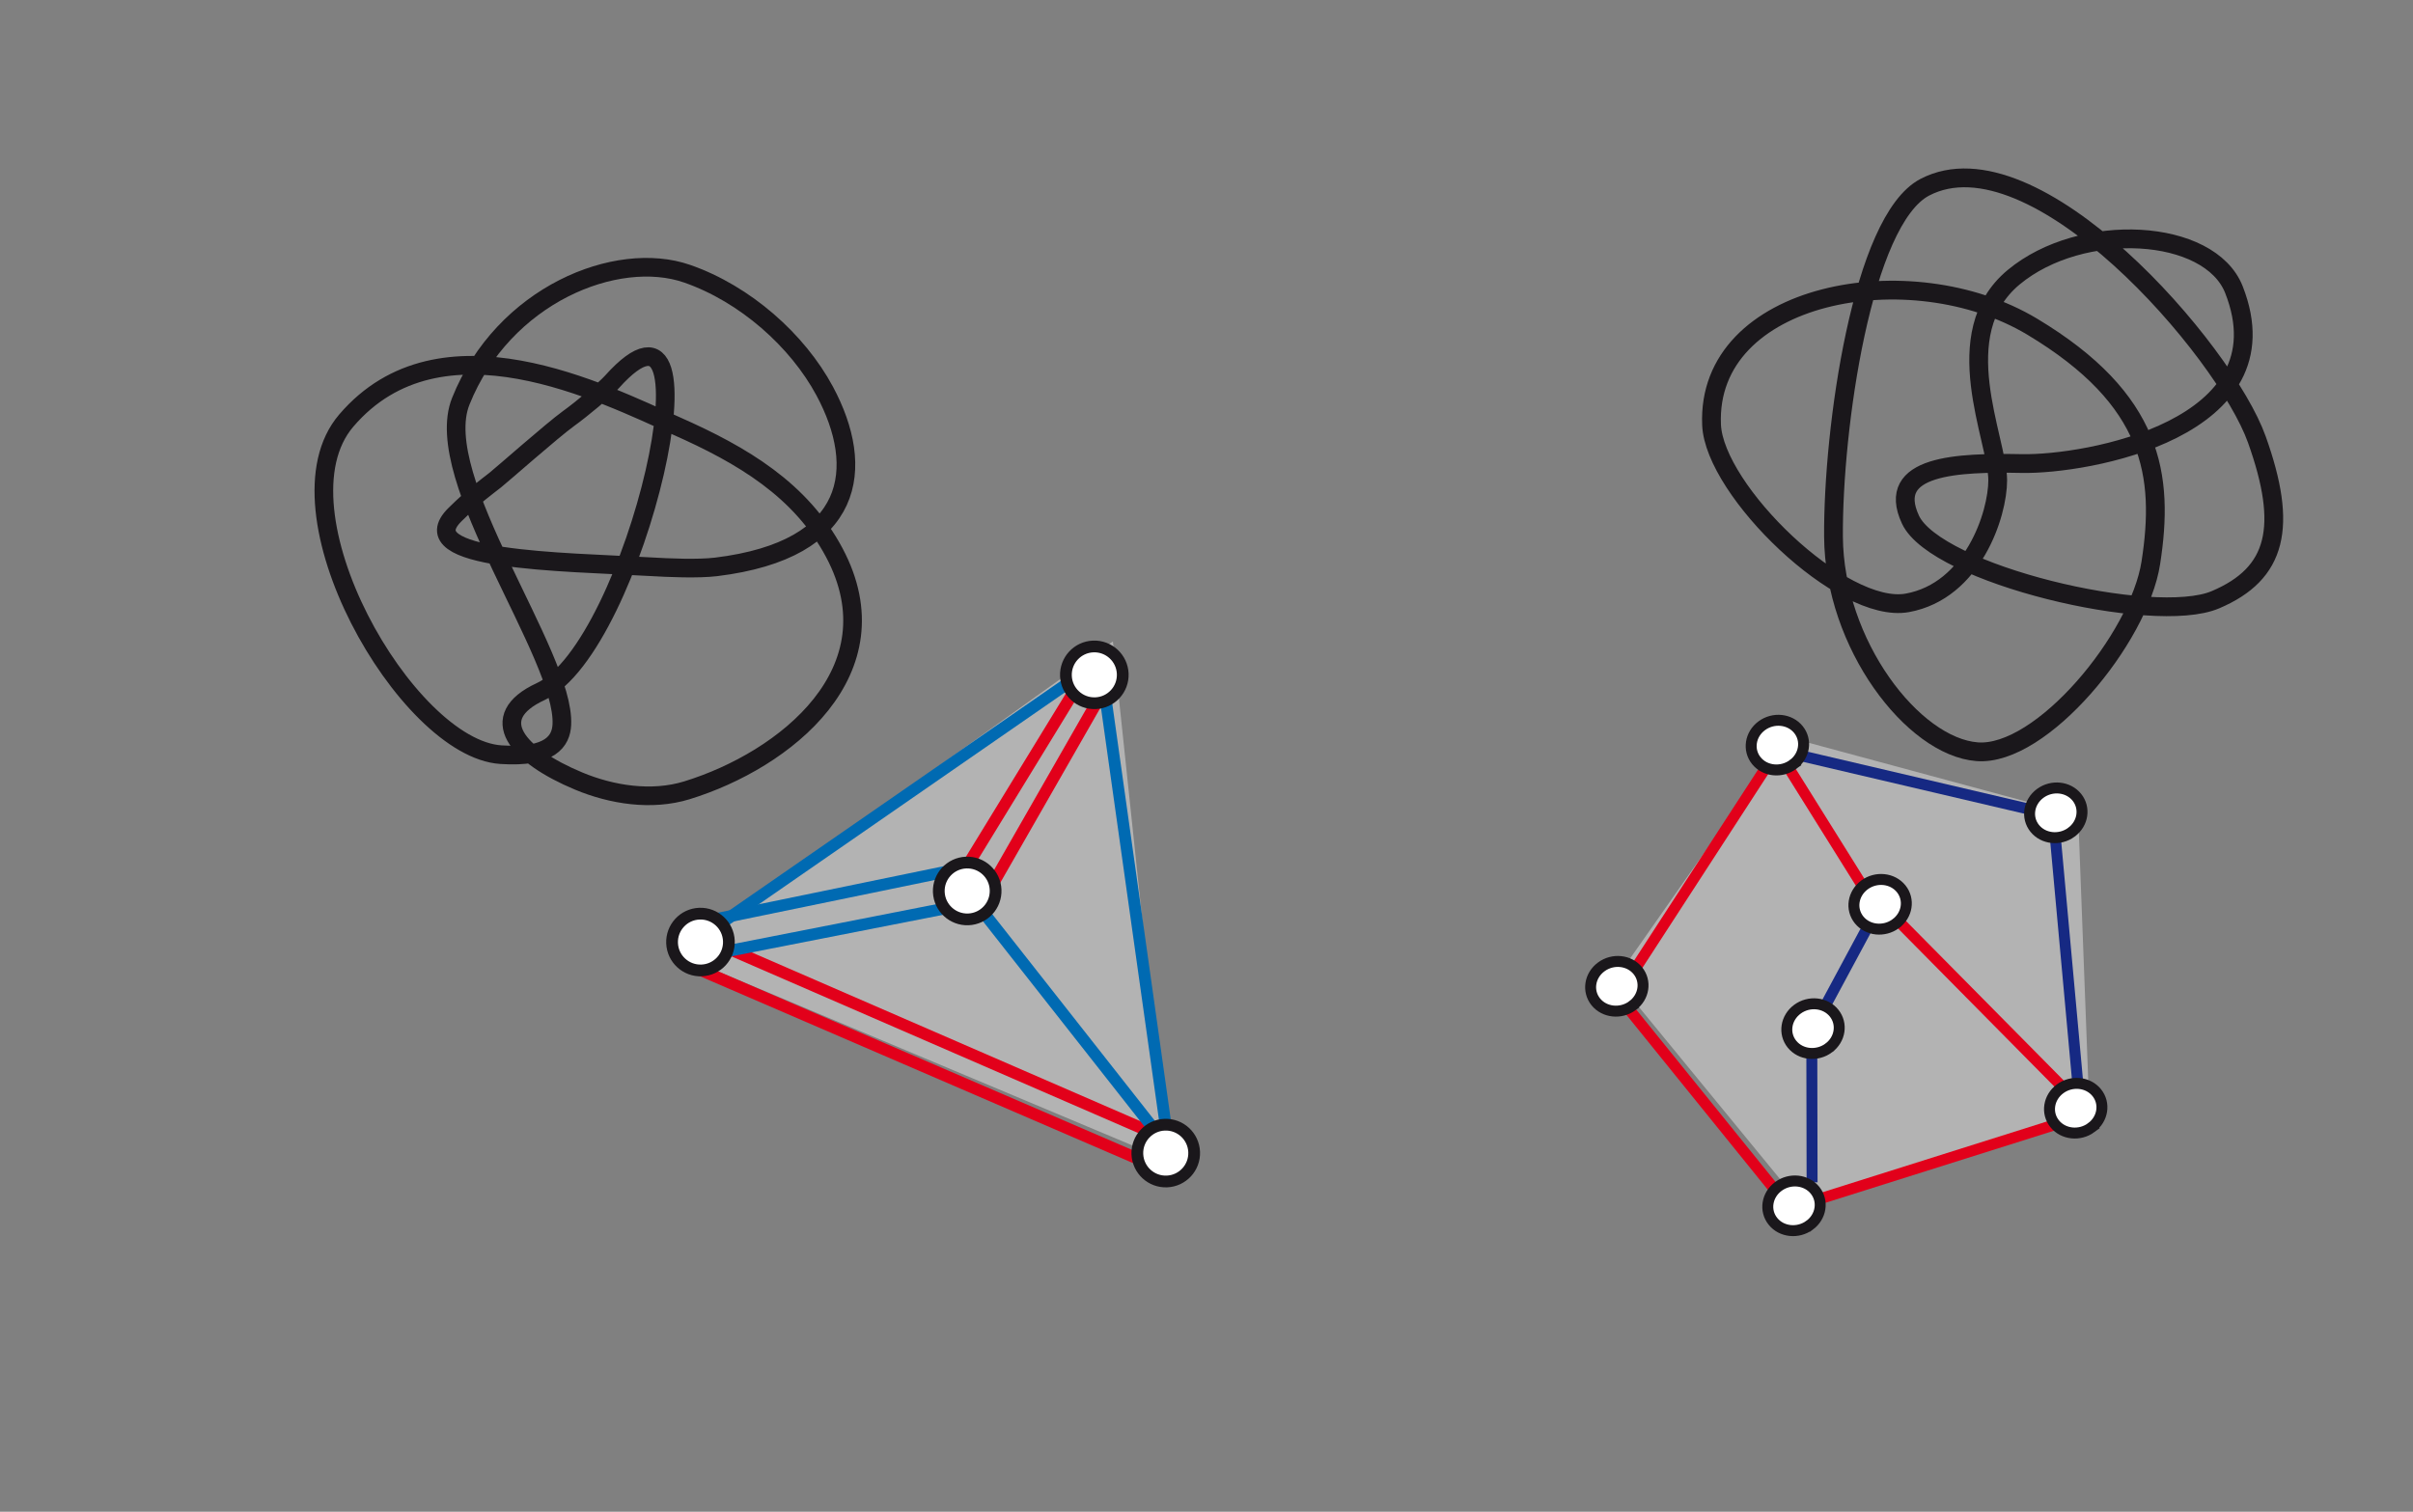 <?xml version="1.0" encoding="UTF-8" standalone="no"?>
<svg
   xmlns:dc="http://purl.org/dc/elements/1.1/"
   xmlns:cc="http://creativecommons.org/ns#"
   xmlns:rdf="http://www.w3.org/1999/02/22-rdf-syntax-ns#"
   xmlns:svg="http://www.w3.org/2000/svg"
   xmlns="http://www.w3.org/2000/svg"
   xmlns:sodipodi="http://sodipodi.sourceforge.net/DTD/sodipodi-0.dtd"
   xmlns:inkscape="http://www.inkscape.org/namespaces/inkscape"
   version="1.1"
   id="svg4660"
   sodipodi:docname="meta8.svg"
   width="108.67"
   height="68.102"
   inkscape:version="1.0.2-2 (e86c870879, 2021-01-15)">
  <rect width="100%" height="100%" fill="#808080" stroke="none"/>
  <defs
     id="defs4664" />
  <sodipodi:namedview
     pagecolor="#ffffff"
     bordercolor="#666666"
     borderopacity="1"
     objecttolerance="10"
     gridtolerance="10"
     guidetolerance="10"
     inkscape:pageopacity="0"
     inkscape:pageshadow="2"
     inkscape:window-width="1920"
     inkscape:window-height="1001"
     id="namedview4662"
     showgrid="false"
     lock-margins="true"
     fit-margin-top="10"
     fit-margin-left="10"
     fit-margin-right="10"
     fit-margin-bottom="10"
     inkscape:zoom="0.92866691"
     inkscape:cx="4.2499979"
     inkscape:cy="47.265793"
     inkscape:window-x="-9"
     inkscape:window-y="-9"
     inkscape:window-maximized="1"
     inkscape:current-layer="svg4660" />
  <g
     id="8"
     transform="translate(-304.738,-227.207)">
    <g
       id="g6511"
       transform="matrix(0.28,0,0,-0.28,332.298,244.41)">
      <path
         d="m 0,0 c -1.087,-1.218 -4.801,-4.33 -6.984,-5.9 -2.618,-1.894 -10.766,-9.097 -11.784,-9.897 -1.314,-1.056 -3.18,-2.311 -6.45,-5.528 -7.636,-7.489 17.216,-7.594 31.341,-8.412 3.063,-0.181 7.686,-0.381 10.639,-0.029 22.53,2.76 24.041,16.006 17.463,28.272 C 29.859,6.651 21.434,14.159 12.08,17.404 0.77,21.335 -17.464,14.007 -24.318,-3.121 c -4.989,-12.456 16.81,-40.814 16.257,-52.033 -0.128,-2.598 -1.787,-5.348 -9.789,-4.825 -15.25,0.98 -37.187,39.358 -24.89,53.746 15.191,17.776 41.416,4.311 53.052,-0.837 10.707,-4.73 20.09,-10.316 25.454,-20.421 10.114,-19.023 -7.912,-33.363 -23.726,-38.226 -5.67,-1.741 -12.08,-0.723 -17.374,1.485 -9.897,4.111 -15.152,10.239 -6.125,14.407 C 3.772,-42.793 18.361,20.487 0,0 Z"
         style="fill:none;stroke:#1a171b;stroke-width:3;stroke-linecap:round;stroke-linejoin:round;stroke-miterlimit:4;stroke-dasharray:none;stroke-opacity:1"
         id="path6513" />
    </g>
    <g
       id="g6507"
       transform="matrix(0.134,0.248,0.248,-0.134,405.344,240.255)"
       inkscape:transform-center-x="1.0209948"
       inkscape:transform-center-y="-1.4913388">
      <path
         d="m 0,0 c -10.504,1.271 -21.25,-16.167 -18.473,-30.023 2.787,-13.847 21.599,-14.558 27.327,-17.659 4.81,-2.591 13.674,-11.906 10.384,-22.01 -3.29,-10.095 -30.464,-18.589 -39.897,-14.007 -19.151,9.314 -8.942,40.979 10.537,52.525 19.49,11.545 31,7.253 42.204,-1.251 9.794,-7.424 18.965,-30.104 13.39,-38.768 -5.563,-8.654 -25.982,-11.936 -41.165,-3.852 -15.183,8.074 -42.335,28.053 -42.182,39.368 0.273,19.76 45.69,29.815 60.666,27.514 14.647,-2.241 20.418,-7.324 19.402,-18.009 C 41.188,-36.847 17.38,-63.51 7.761,-62.939 c -9.619,0.58 -4.47,10.985 0.59,19.929 C 13.412,-34.065 23.796,-2.891 0,0 Z"
         style="fill:none;stroke:#1a171b;stroke-width:3;stroke-linecap:round;stroke-linejoin:round;stroke-miterlimit:4;stroke-dasharray:none;stroke-opacity:1"
         id="path6509" />
    </g>
    <g
       id="g2236"
       transform="translate(376.018,89.099)">
      <g
         transform="matrix(0.353,0,0,-0.353,-611.701,564.195)"
         id="g7073">
        <g
           style="opacity:0.4"
           id="g7071"
           clip-path="url(#clipPath7065)">
          <g
             id="g7069"
             transform="translate(1672.922,1125.191)">
            <path
               id="path7067"
               style="fill:#ffffff;fill-opacity:1;fill-rule:nonzero;stroke:none"
               d="m 0,0 6.984,-66.215 -62.677,26.332 z" />
          </g>
        </g>
      </g>
      <path
         id="path7077"
         style="fill:none;stroke:#006ab2;stroke-width:0.529;stroke-linecap:butt;stroke-linejoin:miter;stroke-miterlimit:4;stroke-dasharray:none;stroke-opacity:1"
         d="m -21.728,167.875 3.072,21.844" />
      <path
         id="path7081"
         style="fill:none;stroke:#006ab2;stroke-width:0.529;stroke-linecap:butt;stroke-linejoin:miter;stroke-miterlimit:4;stroke-dasharray:none;stroke-opacity:1"
         d="m -39.866,180.435 18.138,-12.56" />
      <path
         id="path7085"
         style="fill:none;stroke:#e2001a;stroke-width:0.529;stroke-linecap:butt;stroke-linejoin:miter;stroke-miterlimit:4;stroke-dasharray:none;stroke-opacity:1"
         d="m -18.746,189.416 -21.058,-9.149" />
      <path
         id="path7089"
         style="fill:none;stroke:#e2001a;stroke-width:0.529;stroke-linecap:butt;stroke-linejoin:miter;stroke-miterlimit:4;stroke-dasharray:none;stroke-opacity:1"
         d="m -40.161,181.624 20.934,9.036" />
      <path
         id="path7093"
         style="fill:none;stroke:#006ab2;stroke-width:0.529;stroke-linecap:butt;stroke-linejoin:miter;stroke-miterlimit:4;stroke-dasharray:none;stroke-opacity:1"
         d="m -18.24,190.336 -9.023,-11.471" />
      <path
         id="path7097"
         style="fill:none;stroke:#006ab2;stroke-width:0.529;stroke-linecap:butt;stroke-linejoin:miter;stroke-miterlimit:4;stroke-dasharray:none;stroke-opacity:1"
         d="m -39.357,181.121 12.091,-2.373" />
      <path
         id="path7101"
         style="fill:none;stroke:#006ab2;stroke-width:0.529;stroke-linecap:butt;stroke-linejoin:miter;stroke-miterlimit:4;stroke-dasharray:none;stroke-opacity:1"
         d="m -39.942,179.699 12.087,-2.491" />
      <path
         id="path7105"
         style="fill:none;stroke:#e2001a;stroke-width:0.529;stroke-linecap:butt;stroke-linejoin:miter;stroke-miterlimit:4;stroke-dasharray:none;stroke-opacity:1"
         d="m -27.031,178.739 5.527,-9.66" />
      <path
         id="path7109"
         style="fill:none;stroke:#e2001a;stroke-width:0.529;stroke-linecap:butt;stroke-linejoin:miter;stroke-miterlimit:4;stroke-dasharray:none;stroke-opacity:1"
         d="m -28.019,177.602 5.995,-9.797" />
      <path
         id="path7113"
         style="fill:#ffffff;fill-opacity:1;fill-rule:nonzero;stroke:none;stroke-width:0.353"
         d="m -18.831,188.775 c 0.706,-0.028 1.301,0.521 1.33,1.227 0.028,0.706 -0.521,1.302 -1.227,1.33 -0.707,0.029 -1.301,-0.52 -1.331,-1.227 -0.029,-0.706 0.522,-1.302 1.227,-1.33" />
      <path
         id="path7117"
         style="fill:none;stroke:#1a171b;stroke-width:0.529;stroke-linecap:butt;stroke-linejoin:miter;stroke-miterlimit:4;stroke-dasharray:none;stroke-opacity:1"
         d="m -18.831,188.775 c 0.706,-0.028 1.301,0.521 1.33,1.227 0.028,0.706 -0.521,1.302 -1.227,1.33 -0.707,0.029 -1.301,-0.52 -1.331,-1.227 -0.029,-0.706 0.522,-1.302 1.227,-1.33 z" />
      <path
         id="path7121"
         style="fill:#ffffff;fill-opacity:1;fill-rule:nonzero;stroke:none;stroke-width:0.353"
         d="m -22.048,167.231 c 0.705,-0.029 1.301,0.521 1.33,1.227 0.029,0.706 -0.52,1.301 -1.226,1.329 -0.706,0.029 -1.304,-0.52 -1.332,-1.226 -0.028,-0.706 0.521,-1.302 1.228,-1.33" />
      <path
         id="path7125"
         style="fill:none;stroke:#1a171b;stroke-width:0.529;stroke-linecap:butt;stroke-linejoin:miter;stroke-miterlimit:4;stroke-dasharray:none;stroke-opacity:1"
         d="m -22.048,167.231 c 0.705,-0.029 1.301,0.521 1.33,1.227 0.029,0.706 -0.52,1.301 -1.226,1.329 -0.706,0.029 -1.304,-0.52 -1.332,-1.226 -0.028,-0.706 0.521,-1.302 1.228,-1.33 z" />
      <path
         id="path7129"
         style="fill:#ffffff;fill-opacity:1;fill-rule:nonzero;stroke:none;stroke-width:0.353"
         d="m -39.785,179.268 c 0.706,-0.028 1.301,0.521 1.33,1.228 0.029,0.705 -0.521,1.301 -1.227,1.329 -0.706,0.029 -1.302,-0.52 -1.331,-1.226 -0.028,-0.706 0.522,-1.303 1.227,-1.331" />
      <path
         id="path7133"
         style="fill:none;stroke:#1a171b;stroke-width:0.529;stroke-linecap:butt;stroke-linejoin:miter;stroke-miterlimit:4;stroke-dasharray:none;stroke-opacity:1"
         d="m -39.785,179.268 c 0.706,-0.028 1.301,0.521 1.33,1.228 0.029,0.705 -0.521,1.301 -1.227,1.329 -0.706,0.029 -1.302,-0.52 -1.331,-1.226 -0.028,-0.706 0.522,-1.303 1.227,-1.331 z" />
      <path
         id="path7137"
         style="fill:#ffffff;fill-opacity:1;fill-rule:nonzero;stroke:none;stroke-width:0.353"
         d="m -27.773,176.966 c 0.706,-0.028 1.303,0.52 1.33,1.227 0.029,0.707 -0.521,1.304 -1.227,1.332 -0.706,0.028 -1.301,-0.522 -1.331,-1.229 -0.028,-0.706 0.522,-1.301 1.228,-1.33" />
      <path
         id="path7141"
         style="fill:none;stroke:#1a171b;stroke-width:0.529;stroke-linecap:butt;stroke-linejoin:miter;stroke-miterlimit:4;stroke-dasharray:none;stroke-opacity:1"
         d="m -27.773,176.966 c 0.706,-0.028 1.303,0.52 1.33,1.227 0.029,0.707 -0.521,1.304 -1.227,1.332 -0.706,0.028 -1.301,-0.522 -1.331,-1.229 -0.028,-0.706 0.522,-1.301 1.228,-1.33 z" />
    </g>
    <g
       id="g2265"
       transform="rotate(28.261,-159.895,1667.521)"
       inkscape:label="g2265">
      <g
         transform="matrix(0.353,0,0,-0.353,-611.701,564.195)"
         id="g7157">
        <g
           style="opacity:0.4"
           id="g7155"
           clip-path="url(#clipPath7149)">
          <g
             id="g7153"
             transform="translate(790.129,1125.365)">
            <path
               id="path7151"
               style="fill:#ffffff;fill-opacity:1;fill-rule:nonzero;stroke:none"
               d="m 0,0 18.832,-32.061 -26.016,-28.605 -34.912,14.385 4.442,37.492 z" />
          </g>
        </g>
      </g>
      <path
         id="path7161"
         style="fill:none;stroke:#e2001a;stroke-width:0.493;stroke-linecap:butt;stroke-linejoin:miter;stroke-miterlimit:4;stroke-dasharray:none;stroke-opacity:1"
         d="m -336.03,188.596 -11.501,-4.833" />
      <path
         id="path7165"
         style="fill:none;stroke:#e2001a;stroke-width:0.493;stroke-linecap:butt;stroke-linejoin:miter;stroke-miterlimit:4;stroke-dasharray:none;stroke-opacity:1"
         d="m -326.263,178.826 -9.584,9.846 -0.183,-0.076" />
      <path
         id="path7169"
         style="fill:none;stroke:#162983;stroke-width:0.493;stroke-linecap:butt;stroke-linejoin:miter;stroke-miterlimit:4;stroke-dasharray:none;stroke-opacity:1"
         d="m -334.135,166.923 7.872,11.903" />
      <path
         id="path7173"
         style="fill:none;stroke:#e2001a;stroke-width:0.493;stroke-linecap:butt;stroke-linejoin:miter;stroke-miterlimit:4;stroke-dasharray:none;stroke-opacity:1"
         d="m -346.122,170.772 -1.022,12.375" />
      <path
         id="path7177"
         style="fill:none;stroke:#e2001a;stroke-width:0.493;stroke-linecap:butt;stroke-linejoin:miter;stroke-miterlimit:4;stroke-dasharray:none;stroke-opacity:1"
         d="m -338.997,174.817 -7.408,-4.233" />
      <path
         id="path7181"
         style="fill:none;stroke:#162983;stroke-width:0.493;stroke-linecap:butt;stroke-linejoin:miter;stroke-miterlimit:4;stroke-dasharray:none;stroke-opacity:1"
         d="m -346.155,170.773 12.42,-3.343" />
      <path
         id="path7185"
         style="fill:none;stroke:#162983;stroke-width:0.493;stroke-linecap:butt;stroke-linejoin:miter;stroke-miterlimit:4;stroke-dasharray:none;stroke-opacity:1"
         d="m -338.761,181.167 3.241,6" />
      <path
         id="path7189"
         style="fill:none;stroke:#e2001a;stroke-width:0.493;stroke-linecap:butt;stroke-linejoin:miter;stroke-miterlimit:4;stroke-dasharray:none;stroke-opacity:1"
         d="m -326.649,178.344 -11.877,-3.646" />
      <path
         id="path7193"
         style="fill:none;stroke:#162983;stroke-width:0.493;stroke-linecap:butt;stroke-linejoin:miter;stroke-miterlimit:4;stroke-dasharray:none;stroke-opacity:1"
         d="m -338.761,175.223 -2.7e-4,5.709" />
      <path
         id="path7197"
         style="fill:#ffffff;fill-opacity:1;fill-rule:nonzero;stroke:none;stroke-width:0.353"
         d="m -334.703,188.922 c -0.278,0.587 -0.967,0.87 -1.537,0.628 -0.571,-0.24 -0.807,-0.914 -0.529,-1.502 0.278,-0.588 0.967,-0.869 1.536,-0.628 0.571,0.241 0.808,0.914 0.531,1.502" />
      <path
         id="path7201"
         style="fill:none;stroke:#1a171b;stroke-width:0.493;stroke-linecap:butt;stroke-linejoin:miter;stroke-miterlimit:4;stroke-dasharray:none;stroke-opacity:1"
         d="m -334.703,188.922 c -0.278,0.587 -0.967,0.87 -1.537,0.628 -0.571,-0.24 -0.807,-0.914 -0.529,-1.502 0.278,-0.588 0.967,-0.869 1.536,-0.628 0.571,0.241 0.808,0.914 0.531,1.502 z" />
      <path
         id="path7205"
         style="fill:#ffffff;fill-opacity:1;fill-rule:nonzero;stroke:none;stroke-width:0.353"
         d="m -346.412,183.989 c -0.278,0.588 -0.966,0.87 -1.538,0.629 -0.571,-0.242 -0.807,-0.914 -0.528,-1.503 0.278,-0.588 0.965,-0.869 1.536,-0.628 0.57,0.241 0.807,0.914 0.529,1.501" />
      <path
         id="path7209"
         style="fill:none;stroke:#1a171b;stroke-width:0.493;stroke-linecap:butt;stroke-linejoin:miter;stroke-miterlimit:4;stroke-dasharray:none;stroke-opacity:1"
         d="m -346.412,183.989 c -0.278,0.588 -0.966,0.87 -1.538,0.629 -0.571,-0.242 -0.807,-0.914 -0.528,-1.503 0.278,-0.588 0.965,-0.869 1.536,-0.628 0.57,0.241 0.807,0.914 0.529,1.501 z" />
      <path
         id="path7213"
         style="fill:#ffffff;fill-opacity:1;fill-rule:nonzero;stroke:none;stroke-width:0.353"
         d="m -325.61,179.041 c -0.278,0.59 -0.967,0.87 -1.536,0.63 -0.572,-0.242 -0.808,-0.914 -0.53,-1.503 0.278,-0.588 0.967,-0.869 1.537,-0.628 0.57,0.241 0.808,0.913 0.529,1.501" />
      <path
         id="path7217"
         style="fill:none;stroke:#1a171b;stroke-width:0.493;stroke-linecap:butt;stroke-linejoin:miter;stroke-miterlimit:4;stroke-dasharray:none;stroke-opacity:1"
         d="m -325.61,179.041 c -0.278,0.59 -0.967,0.87 -1.536,0.63 -0.572,-0.242 -0.808,-0.914 -0.53,-1.503 0.278,-0.588 0.967,-0.869 1.537,-0.628 0.57,0.241 0.808,0.913 0.529,1.501 z" />
      <path
         id="path7221"
         style="fill:#ffffff;fill-opacity:1;fill-rule:nonzero;stroke:none;stroke-width:0.353"
         d="m -345.188,170.995 c -0.278,0.588 -0.967,0.871 -1.537,0.63 -0.571,-0.241 -0.808,-0.914 -0.529,-1.502 0.278,-0.588 0.967,-0.87 1.537,-0.629 0.57,0.241 0.808,0.915 0.529,1.501" />
      <path
         id="path7225"
         style="fill:none;stroke:#1a171b;stroke-width:0.493;stroke-linecap:butt;stroke-linejoin:miter;stroke-miterlimit:4;stroke-dasharray:none;stroke-opacity:1"
         d="m -345.188,170.995 c -0.278,0.588 -0.967,0.871 -1.537,0.63 -0.571,-0.241 -0.808,-0.914 -0.529,-1.502 0.278,-0.588 0.967,-0.87 1.537,-0.629 0.57,0.241 0.808,0.915 0.529,1.501 z" />
      <path
         id="path7229"
         style="fill:#ffffff;fill-opacity:1;fill-rule:nonzero;stroke:none;stroke-width:0.353"
         d="m -332.7,167.745 c -0.278,0.589 -0.967,0.871 -1.538,0.63 -0.571,-0.242 -0.807,-0.914 -0.529,-1.504 0.279,-0.588 0.967,-0.869 1.537,-0.628 0.57,0.241 0.808,0.914 0.53,1.501" />
      <path
         id="path7233"
         style="fill:none;stroke:#1a171b;stroke-width:0.493;stroke-linecap:butt;stroke-linejoin:miter;stroke-miterlimit:4;stroke-dasharray:none;stroke-opacity:1"
         d="m -332.7,167.745 c -0.278,0.589 -0.967,0.871 -1.538,0.63 -0.571,-0.242 -0.807,-0.914 -0.529,-1.504 0.279,-0.588 0.967,-0.869 1.537,-0.628 0.57,0.241 0.808,0.914 0.53,1.501 z" />
      <path
         id="path7237"
         style="fill:#ffffff;fill-opacity:1;fill-rule:nonzero;stroke:none;stroke-width:0.353"
         d="m -337.727,181.485 c -0.278,0.588 -0.967,0.87 -1.537,0.63 -0.572,-0.241 -0.808,-0.914 -0.53,-1.503 0.278,-0.588 0.967,-0.869 1.537,-0.628 0.57,0.241 0.808,0.914 0.53,1.501" />
      <path
         id="path7241"
         style="fill:none;stroke:#1a171b;stroke-width:0.493;stroke-linecap:butt;stroke-linejoin:miter;stroke-miterlimit:4;stroke-dasharray:none;stroke-opacity:1"
         d="m -337.727,181.485 c -0.278,0.588 -0.967,0.87 -1.537,0.63 -0.572,-0.241 -0.808,-0.914 -0.53,-1.503 0.278,-0.588 0.967,-0.869 1.537,-0.628 0.57,0.241 0.808,0.914 0.53,1.501 z" />
      <path
         id="path7245"
         style="fill:#ffffff;fill-opacity:1;fill-rule:nonzero;stroke:none;stroke-width:0.353"
         d="m -337.717,175.121 c -0.278,0.588 -0.967,0.87 -1.537,0.63 -0.572,-0.241 -0.808,-0.914 -0.53,-1.503 0.278,-0.588 0.967,-0.869 1.537,-0.628 0.57,0.241 0.808,0.914 0.53,1.501" />
      <path
         id="path7249"
         style="fill:none;stroke:#1a171b;stroke-width:0.493;stroke-linecap:butt;stroke-linejoin:miter;stroke-miterlimit:4;stroke-dasharray:none;stroke-opacity:1"
         d="m -337.717,175.121 c -0.278,0.588 -0.967,0.87 -1.537,0.63 -0.572,-0.241 -0.808,-0.914 -0.53,-1.503 0.278,-0.588 0.967,-0.869 1.537,-0.628 0.57,0.241 0.808,0.914 0.53,1.501 z" />
    </g>
  </g>
</svg>
